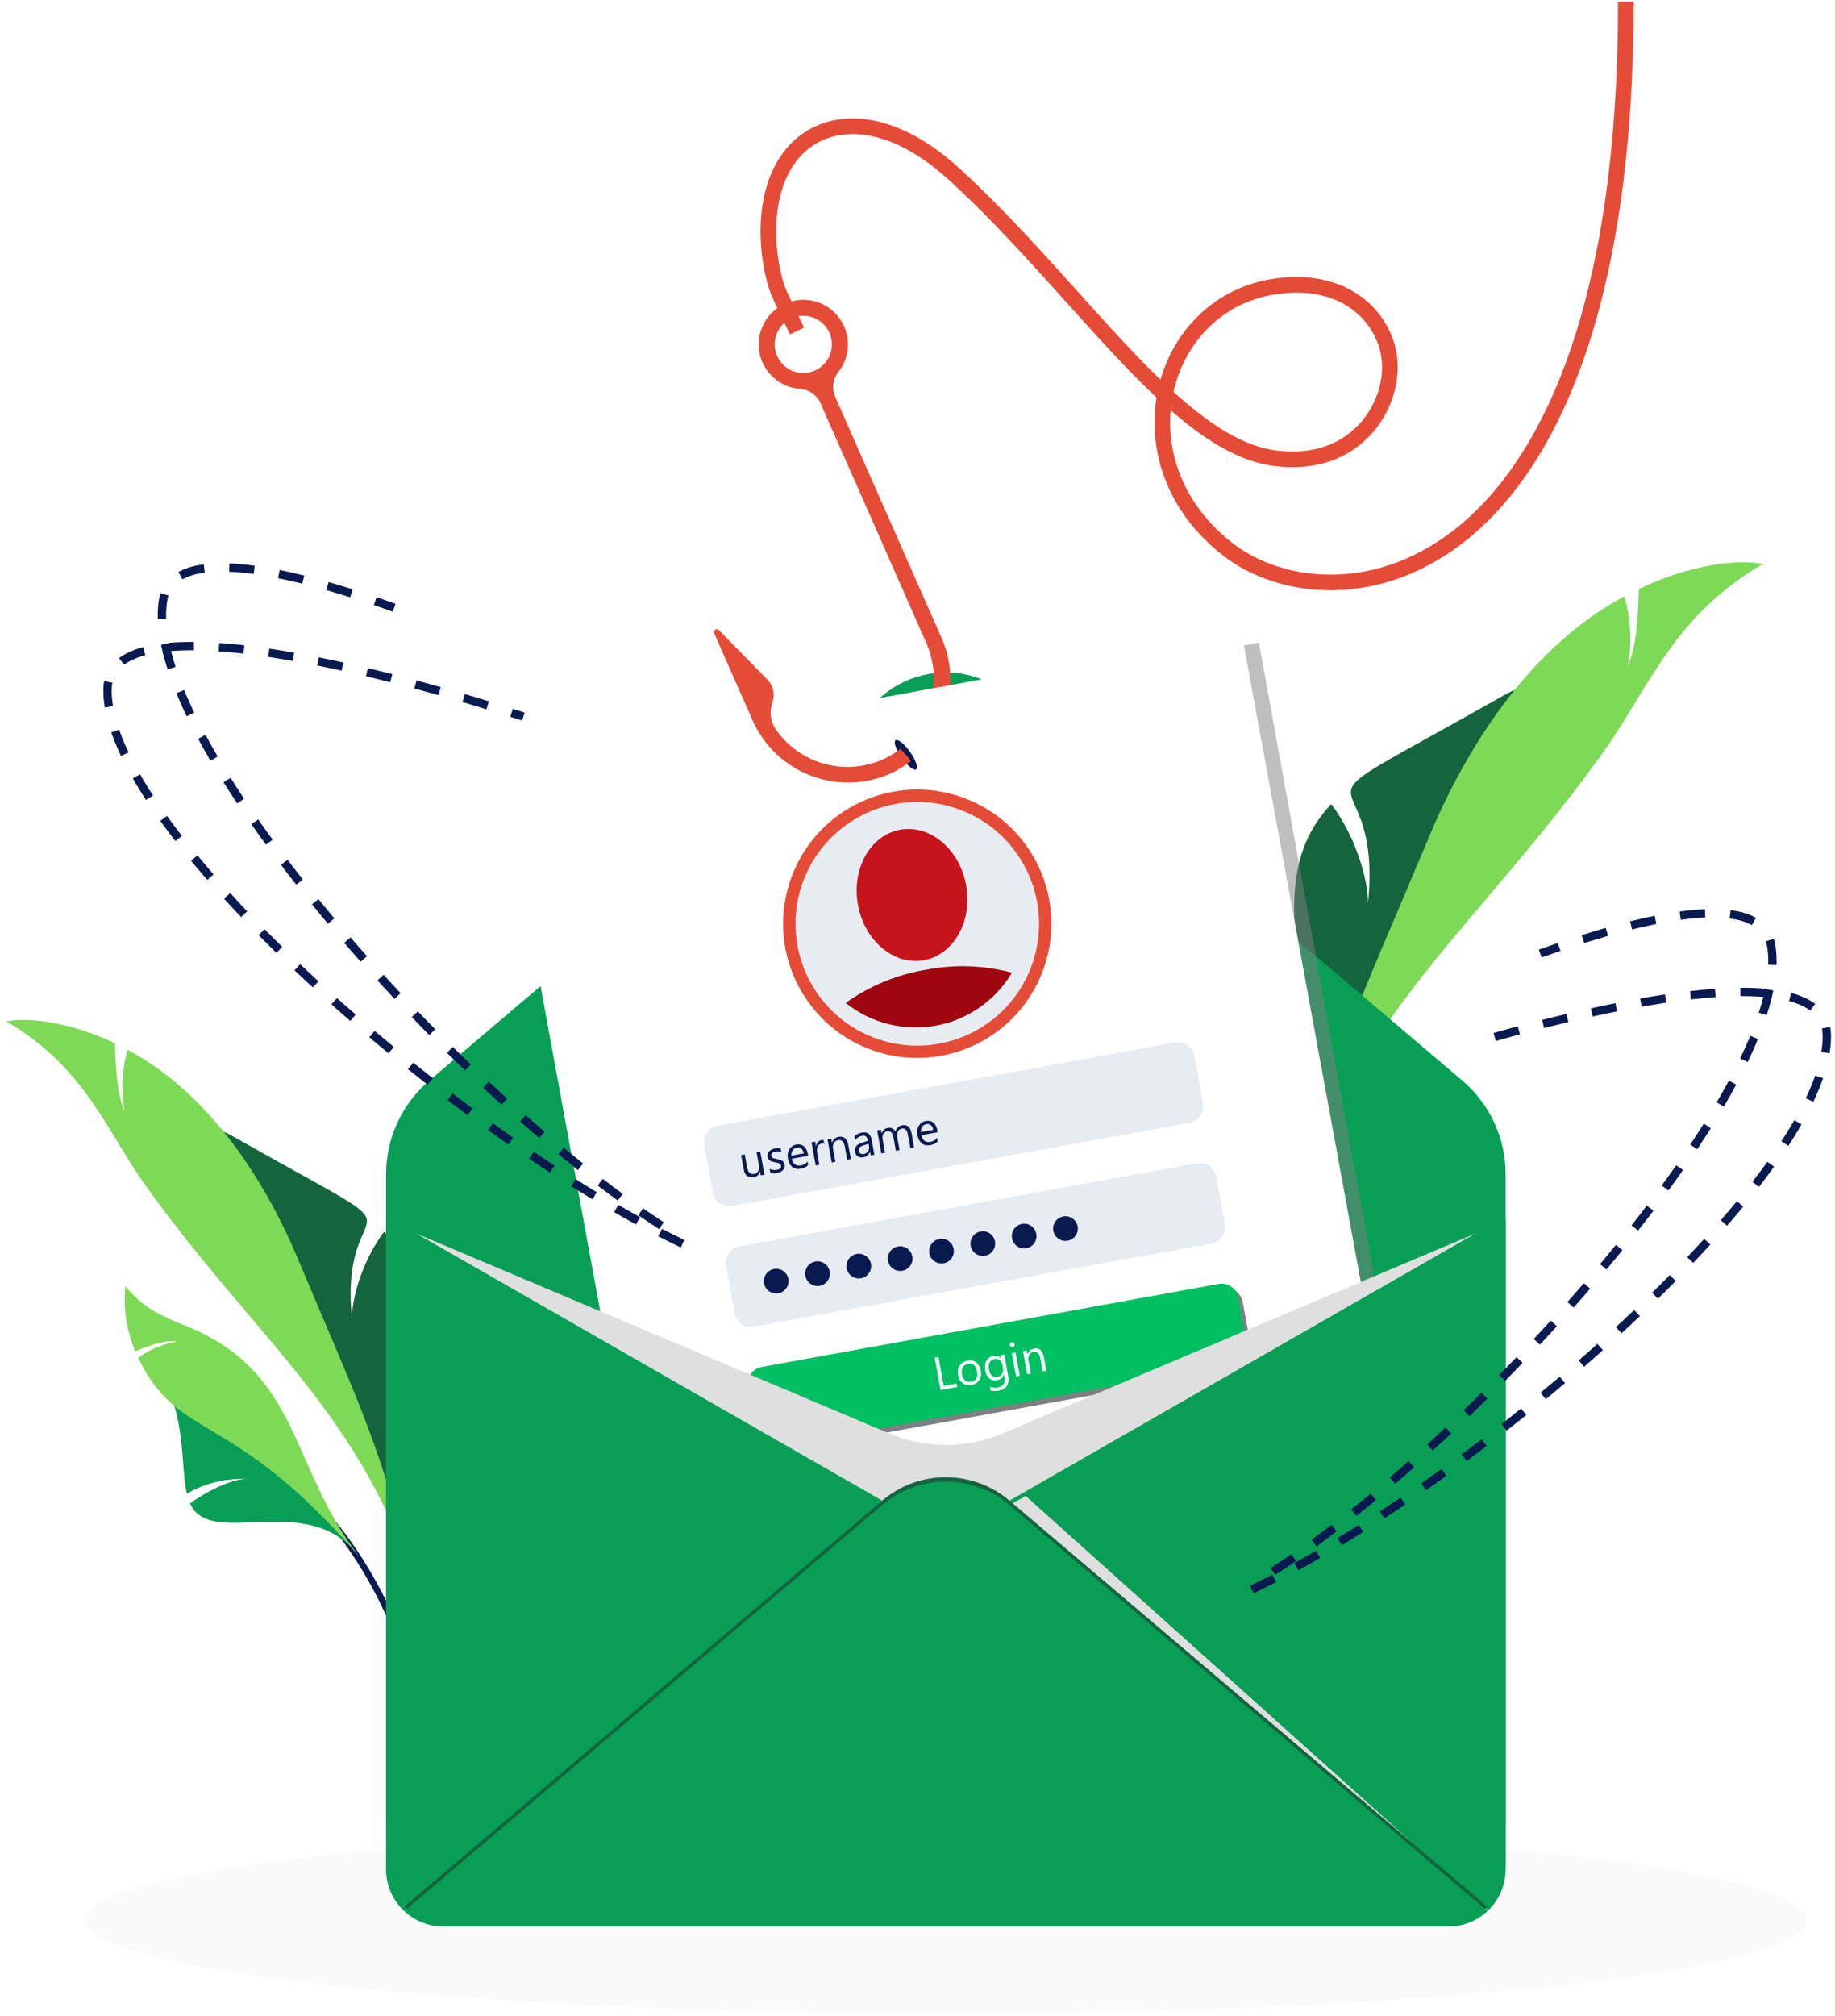 <svg width="214" height="235" viewBox="0 0 214 235" fill="none" xmlns="http://www.w3.org/2000/svg">
<path d="M110.343 212.882C165.773 212.882 210.709 217.761 210.709 223.779C210.709 229.796 165.773 234.675 110.343 234.675C54.912 234.675 9.977 229.797 9.977 223.779C9.977 217.76 54.911 212.882 110.343 212.882Z" fill="#FAFAFA"/>
<path d="M147.566 176.139C146.526 140.411 159.378 105.894 179.039 82.185" stroke="#091A50" stroke-width="1.042" stroke-miterlimit="10"/>
<path d="M159.537 105.294C161.406 86.705 147.166 97.007 175.168 81.162C179.61 78.658 174.114 82.34 168.125 96.081C165.958 101.253 158.161 115.843 154.18 129.398C148.325 148.886 154.232 136.587 151.89 117.427C151.148 108.623 148.992 100.363 155.248 93.714C158.221 97.672 159.582 102.733 159.537 105.294Z" fill="#14653E"/>
<path d="M189.837 77.657C190.868 75.314 191.039 71.816 191.123 68.646C197.112 65.757 202.81 65.146 205.592 65.729C195.657 71.59 192.956 78.797 187.655 86.712C172.702 107.994 157.649 118.016 150.566 142.665C155.925 121.429 158.067 118.018 166.576 97.74C171.189 86.608 178.715 75.202 189.442 69.502C190.197 72.154 190.332 74.945 189.837 77.657Z" fill="#7ED957"/>
<path d="M51.526 215.689C49.299 179.565 32.393 171.145 21.712 162.114" stroke="#091A50" stroke-width="0.734" stroke-miterlimit="10"/>
<path d="M28.942 172.397C26.445 172.247 23.96 172.837 21.797 174.092C21.217 171.598 21.506 167.9 20.322 163.782C26.63 167.94 29.859 167.599 40.987 180.385C34.87 174.122 24.464 180.426 22.154 175.223C23.92 173.952 26.977 172.302 28.942 172.397Z" fill="#089E56"/>
<path d="M20.638 156.368C19.337 156.158 17.642 156.737 15.777 157.489C14.761 155.095 14.363 152.484 14.618 149.896C16.765 152.569 19.12 153.502 21.623 154.516C35.071 159.894 33.708 170.825 41.925 181.462C26.956 164.087 20.863 168.18 16.12 158.254C17.453 157.271 19.002 156.624 20.638 156.368Z" fill="#7ED957"/>
<path d="M51.526 215.688C52.438 184.417 41.188 154.206 23.98 133.454" stroke="#091A50" stroke-width="0.911" stroke-miterlimit="10"/>
<path d="M41.049 153.682C39.413 137.413 51.877 146.429 27.368 132.561C23.48 130.374 28.29 133.593 33.531 145.618C35.428 150.146 42.252 162.916 45.734 174.779C50.859 191.837 45.689 181.068 47.74 164.298C48.389 156.593 50.275 149.363 44.8 143.544C42.201 147.016 41.01 151.441 41.049 153.682Z" fill="#14653E"/>
<path d="M14.53 129.491C13.627 127.44 13.478 124.378 13.404 121.604C8.163 119.075 3.175 118.54 0.741 119.052C9.432 124.181 11.801 130.488 16.44 137.416C29.528 156.044 42.703 164.815 48.902 186.39C44.211 167.805 42.339 164.817 34.888 147.069C30.851 137.326 24.264 127.343 14.875 122.354C14.215 124.675 14.096 127.117 14.53 129.491Z" fill="#7ED957"/>
<path d="M175.589 136.869V212.459C175.591 213.361 175.408 214.255 175.053 215.085C174.698 215.914 174.177 216.663 173.522 217.285C173.506 217.304 173.488 217.321 173.469 217.337C172.235 218.496 170.605 219.14 168.912 219.137H51.7C50.007 219.14 48.377 218.496 47.142 217.337C47.124 217.321 47.106 217.304 47.09 217.285C46.435 216.663 45.914 215.914 45.559 215.085C45.203 214.255 45.021 213.361 45.023 212.459V136.869C45.023 134.788 45.476 132.731 46.35 130.843C47.224 128.954 48.498 127.278 50.085 125.931L102.882 81.107C104.955 79.347 107.586 78.38 110.305 78.38C113.024 78.38 115.655 79.347 117.728 81.107L170.525 125.931C172.112 127.278 173.387 128.954 174.261 130.843C175.135 132.731 175.589 134.787 175.589 136.869Z" fill="#089E56"/>
<path d="M91.393 35.469C90.362 35.974 89.528 36.804 89.018 37.833C88.509 38.861 88.354 40.028 88.578 41.154C88.801 42.279 89.39 43.299 90.254 44.054C91.117 44.81 92.206 45.259 93.351 45.331C93.861 45.374 94.349 45.554 94.763 45.854C95.178 46.153 95.503 46.56 95.703 47.031L108.008 74.902C108.949 77.007 109.165 79.364 108.622 81.605C108.079 83.846 106.808 85.843 105.008 87.283C105.445 87.732 105.855 88.207 106.235 88.704C108.338 87.054 109.831 84.752 110.481 82.159C111.131 79.567 110.899 76.832 109.823 74.385L97.413 46.278C97.204 45.804 97.127 45.282 97.191 44.767C97.255 44.253 97.458 43.765 97.778 43.357C98.506 42.43 98.897 41.284 98.889 40.106C98.88 38.928 98.472 37.787 97.731 36.871C96.99 35.955 95.96 35.318 94.809 35.064C93.658 34.81 92.456 34.954 91.398 35.473L91.393 35.469ZM95.031 43.193C94.427 43.459 93.758 43.541 93.109 43.427C92.459 43.314 91.857 43.01 91.38 42.554C90.903 42.099 90.572 41.512 90.428 40.868C90.285 40.225 90.335 39.553 90.573 38.938C90.812 38.322 91.227 37.792 91.767 37.413C92.307 37.034 92.947 36.823 93.606 36.808C94.266 36.793 94.915 36.974 95.472 37.327C96.028 37.681 96.468 38.192 96.734 38.795C97.09 39.604 97.111 40.522 96.792 41.346C96.473 42.17 95.839 42.835 95.031 43.193Z" fill="#E54C38"/>
<path d="M92.947 38.585L90.983 34.463C89.768 31.943 88.29 23.926 91.781 18.731C95.253 13.565 102.931 12.673 111.26 20.281C125.843 33.599 137.14 51.876 148.659 53.404C158.213 54.672 162.661 47.143 162.034 41.77C161.478 37.011 156.879 32.067 148.454 33.426C135.068 35.588 130.145 53.881 143.192 64.028C155.637 73.708 189.61 69.497 189.61 0.2" stroke="#E54C38" stroke-width="1.823" stroke-miterlimit="10"/>
<g opacity="0.5">
<path d="M146.808 74.89L60.047 90.673L77.522 186.738L164.283 170.955L146.808 74.89Z" fill="#808080"/>
</g>
<g filter="url(#filter0_d_45_1422)">
<path d="M58.365 86.751L144.773 70.88L162.346 166.554L75.938 182.425L58.365 86.751Z" fill="white"/>
</g>
<path d="M139.242 131.396L85.931 141.077C85.678 141.123 85.418 141.119 85.166 141.065C84.915 141.01 84.676 140.907 84.465 140.76C84.253 140.613 84.072 140.427 83.933 140.21C83.794 139.994 83.698 139.752 83.652 139.499L82.65 133.994C82.604 133.74 82.608 133.48 82.662 133.229C82.717 132.977 82.82 132.739 82.967 132.527C83.114 132.316 83.3 132.135 83.517 131.996C83.733 131.856 83.975 131.761 84.228 131.715L137.54 122.034C137.793 121.988 138.053 121.992 138.305 122.046C138.556 122.101 138.795 122.204 139.006 122.351C139.218 122.497 139.398 122.684 139.538 122.901C139.677 123.117 139.773 123.359 139.818 123.612L140.821 129.117C140.914 129.629 140.8 130.156 140.504 130.583C140.208 131.011 139.754 131.303 139.242 131.396Z" fill="white"/>
<path d="M138.718 130.871L85.406 140.553C85.153 140.599 84.893 140.594 84.641 140.54C84.39 140.485 84.151 140.382 83.94 140.235C83.728 140.089 83.547 139.902 83.408 139.685C83.269 139.469 83.173 139.227 83.127 138.974L82.125 133.469C82.079 133.215 82.083 132.956 82.138 132.704C82.192 132.452 82.296 132.214 82.442 132.002C82.589 131.791 82.775 131.61 82.992 131.471C83.208 131.331 83.45 131.236 83.704 131.19L137.015 121.509C137.268 121.463 137.528 121.467 137.78 121.521C138.031 121.576 138.27 121.679 138.481 121.826C138.693 121.973 138.874 122.159 139.013 122.376C139.152 122.592 139.248 122.834 139.294 123.087L140.296 128.593C140.389 129.104 140.275 129.631 139.979 130.059C139.683 130.486 139.229 130.778 138.718 130.871Z" fill="#E7ECF3"/>
<path d="M141.798 145.466L88.487 155.148C88.233 155.194 87.974 155.189 87.722 155.135C87.47 155.08 87.232 154.977 87.02 154.83C86.809 154.684 86.628 154.497 86.489 154.281C86.349 154.064 86.254 153.822 86.208 153.569L85.205 148.064C85.159 147.811 85.164 147.551 85.218 147.299C85.273 147.048 85.376 146.809 85.523 146.597C85.669 146.386 85.856 146.205 86.073 146.066C86.289 145.927 86.531 145.831 86.784 145.785L140.096 136.104C140.349 136.058 140.609 136.062 140.86 136.117C141.112 136.171 141.35 136.274 141.562 136.421C141.773 136.568 141.954 136.755 142.094 136.971C142.233 137.187 142.328 137.429 142.374 137.682L143.377 143.188C143.469 143.699 143.355 144.226 143.059 144.654C142.763 145.081 142.31 145.373 141.798 145.466Z" fill="white"/>
<path d="M141.274 144.941L87.962 154.623C87.709 154.669 87.449 154.664 87.198 154.61C86.946 154.556 86.707 154.452 86.496 154.305C86.284 154.159 86.104 153.972 85.964 153.756C85.825 153.539 85.73 153.297 85.684 153.044L84.681 147.539C84.635 147.286 84.639 147.026 84.694 146.774C84.748 146.523 84.852 146.284 84.998 146.073C85.145 145.861 85.332 145.68 85.548 145.541C85.764 145.402 86.006 145.306 86.26 145.26L139.571 135.579C139.824 135.533 140.084 135.537 140.336 135.592C140.587 135.646 140.826 135.75 141.037 135.896C141.249 136.043 141.43 136.23 141.569 136.446C141.708 136.663 141.804 136.904 141.85 137.158L142.852 142.663C142.945 143.174 142.831 143.702 142.535 144.129C142.239 144.556 141.785 144.848 141.274 144.941Z" fill="#E7ECF3"/>
<g opacity="0.5">
<path d="M144.354 159.536L91.043 169.214C90.79 169.26 90.53 169.256 90.278 169.201C90.026 169.147 89.788 169.043 89.576 168.897C89.365 168.75 89.184 168.563 89.045 168.347C88.905 168.13 88.81 167.889 88.764 167.635L87.762 162.13C87.716 161.877 87.72 161.617 87.774 161.365C87.829 161.114 87.932 160.875 88.079 160.664C88.225 160.452 88.412 160.272 88.629 160.132C88.845 159.993 89.087 159.897 89.34 159.852L142.652 150.17C142.905 150.124 143.165 150.128 143.416 150.183C143.668 150.237 143.906 150.341 144.118 150.487C144.33 150.634 144.51 150.821 144.65 151.037C144.789 151.254 144.884 151.495 144.93 151.749L145.933 157.254C145.979 157.507 145.976 157.768 145.921 158.02C145.867 158.272 145.764 158.511 145.617 158.723C145.47 158.935 145.283 159.116 145.067 159.255C144.85 159.395 144.608 159.49 144.354 159.536Z" fill="#000007"/>
</g>
<path d="M143.828 159.011L90.517 168.689C90.264 168.735 90.004 168.731 89.752 168.676C89.501 168.622 89.262 168.518 89.05 168.372C88.839 168.225 88.658 168.038 88.519 167.822C88.379 167.605 88.284 167.364 88.238 167.11L87.236 161.605C87.19 161.352 87.194 161.092 87.248 160.84C87.303 160.589 87.406 160.35 87.553 160.139C87.7 159.927 87.886 159.747 88.103 159.607C88.319 159.468 88.561 159.373 88.814 159.327L142.126 149.645C142.379 149.599 142.639 149.604 142.891 149.658C143.142 149.712 143.381 149.816 143.592 149.962C143.804 150.109 143.984 150.296 144.124 150.512C144.263 150.729 144.359 150.971 144.404 151.224L145.407 156.729C145.454 156.983 145.45 157.243 145.395 157.495C145.341 157.747 145.238 157.986 145.091 158.198C144.945 158.41 144.758 158.591 144.541 158.73C144.324 158.87 144.082 158.965 143.828 159.011Z" fill="#00BF63"/>
<path d="M121.642 113.089C124.637 104.986 120.496 95.989 112.393 92.994C104.289 89.999 95.293 94.14 92.297 102.243C89.302 110.346 93.443 119.343 101.547 122.338C109.65 125.333 118.647 121.192 121.642 113.089Z" fill="#E54C38"/>
<path d="M120.49 112.033C122.897 104.569 118.797 96.567 111.334 94.161C103.87 91.754 95.868 95.853 93.461 103.317C91.054 110.781 95.154 118.782 102.617 121.189C110.081 123.596 118.083 119.497 120.49 112.033Z" fill="#E7ECF3"/>
<path d="M107.746 111.921C111.229 111.288 113.433 107.369 112.669 103.168C111.905 98.967 108.462 96.075 104.979 96.709C101.496 97.342 99.291 101.262 100.056 105.462C100.82 109.663 104.263 112.555 107.746 111.921Z" fill="#C6141C"/>
<path d="M107.942 113.035C104.586 113.594 101.401 114.913 98.632 116.892C100.089 118.06 101.779 118.902 103.59 119.361C105.4 119.819 107.288 119.884 109.125 119.55C110.963 119.216 112.707 118.492 114.241 117.426C115.774 116.36 117.061 114.978 118.014 113.372C114.726 112.493 111.281 112.378 107.942 113.035Z" fill="#9F0610"/>
<path d="M89.151 136.919L88.721 136.997L88.643 136.572L88.633 136.574C88.513 136.932 88.266 137.145 87.891 137.213C87.25 137.33 86.86 137.006 86.721 136.243L86.429 134.635L86.857 134.557L87.137 136.096C87.24 136.664 87.509 136.908 87.944 136.829C88.154 136.791 88.312 136.683 88.419 136.504C88.527 136.323 88.559 136.108 88.513 135.857L88.231 134.307L88.662 134.228L89.151 136.919ZM89.843 136.693L89.759 136.23C90.025 136.361 90.299 136.401 90.582 136.349C90.96 136.281 91.126 136.12 91.08 135.868C91.067 135.796 91.04 135.739 90.997 135.696C90.957 135.65 90.905 135.614 90.842 135.585C90.78 135.557 90.709 135.534 90.629 135.518C90.549 135.5 90.464 135.482 90.372 135.465C90.244 135.439 90.13 135.411 90.031 135.38C89.932 135.347 89.847 135.307 89.775 135.258C89.704 135.208 89.646 135.147 89.601 135.076C89.557 135.004 89.525 134.916 89.507 134.813C89.484 134.687 89.492 134.57 89.533 134.464C89.573 134.355 89.635 134.26 89.719 134.177C89.804 134.093 89.904 134.023 90.021 133.968C90.139 133.912 90.264 133.872 90.395 133.848C90.628 133.806 90.844 133.808 91.043 133.855L91.122 134.291C90.9 134.198 90.661 134.174 90.403 134.221C90.323 134.236 90.252 134.259 90.191 134.29C90.129 134.319 90.078 134.355 90.036 134.396C89.997 134.438 89.968 134.485 89.951 134.537C89.934 134.587 89.931 134.64 89.941 134.696C89.954 134.766 89.977 134.823 90.01 134.865C90.045 134.908 90.09 134.943 90.146 134.971C90.202 134.999 90.267 135.021 90.343 135.038C90.418 135.055 90.504 135.073 90.6 135.092C90.727 135.116 90.843 135.144 90.946 135.176C91.049 135.206 91.14 135.245 91.218 135.294C91.295 135.342 91.358 135.402 91.408 135.474C91.459 135.546 91.494 135.637 91.514 135.745C91.538 135.879 91.529 136 91.488 136.109C91.448 136.217 91.385 136.313 91.298 136.395C91.212 136.478 91.108 136.547 90.986 136.602C90.864 136.656 90.732 136.697 90.592 136.722C90.316 136.772 90.066 136.763 89.843 136.693ZM94.247 134.714L92.347 135.059C92.409 135.357 92.531 135.574 92.715 135.709C92.899 135.844 93.126 135.887 93.396 135.837C93.699 135.782 93.959 135.632 94.177 135.386L94.25 135.791C94.045 136.005 93.748 136.148 93.359 136.219C92.979 136.288 92.658 136.22 92.397 136.016C92.135 135.811 91.964 135.486 91.883 135.043C91.807 134.624 91.863 134.262 92.052 133.956C92.242 133.649 92.513 133.463 92.865 133.399C93.217 133.335 93.51 133.399 93.744 133.592C93.978 133.784 94.132 134.083 94.206 134.488L94.247 134.714ZM93.739 134.429C93.692 134.18 93.597 133.998 93.452 133.881C93.31 133.764 93.133 133.724 92.923 133.763C92.72 133.8 92.561 133.904 92.445 134.075C92.33 134.246 92.277 134.452 92.286 134.693L93.739 134.429ZM96.119 133.322C96.034 133.278 95.92 133.269 95.778 133.295C95.594 133.328 95.456 133.443 95.363 133.639C95.272 133.835 95.253 134.083 95.308 134.382L95.557 135.754L95.126 135.832L94.637 133.141L95.068 133.063L95.169 133.617L95.179 133.616C95.206 133.415 95.273 133.251 95.38 133.123C95.487 132.993 95.618 132.914 95.774 132.886C95.886 132.865 95.974 132.862 96.038 132.876L96.119 133.322ZM99.231 135.085L98.8 135.164L98.521 133.629C98.417 133.058 98.156 132.811 97.739 132.887C97.524 132.926 97.36 133.04 97.248 133.228C97.137 133.415 97.104 133.632 97.149 133.879L97.428 135.413L96.997 135.492L96.508 132.801L96.939 132.723L97.02 133.169L97.031 133.168C97.172 132.791 97.435 132.567 97.821 132.497C98.115 132.444 98.357 132.498 98.548 132.661C98.738 132.822 98.866 133.082 98.931 133.441L99.231 135.085ZM101.971 134.587L101.54 134.665L101.464 134.245L101.453 134.247C101.324 134.603 101.078 134.815 100.714 134.881C100.446 134.93 100.222 134.897 100.044 134.783C99.868 134.668 99.758 134.494 99.716 134.259C99.624 133.756 99.867 133.41 100.444 133.22L101.23 132.96C101.147 132.503 100.92 132.308 100.551 132.375C100.227 132.434 99.954 132.598 99.734 132.866L99.653 132.424C99.887 132.208 100.177 132.069 100.522 132.006C101.154 131.891 101.531 132.168 101.653 132.837L101.971 134.587ZM101.293 133.304L100.66 133.512C100.465 133.576 100.324 133.653 100.235 133.744C100.146 133.832 100.118 133.967 100.151 134.147C100.175 134.278 100.241 134.378 100.349 134.445C100.459 134.51 100.592 134.528 100.747 134.5C100.961 134.461 101.124 134.355 101.235 134.181C101.348 134.005 101.383 133.802 101.341 133.572L101.293 133.304ZM106.603 133.744L106.173 133.823L105.892 132.278C105.837 131.98 105.752 131.773 105.635 131.657C105.519 131.54 105.353 131.502 105.136 131.541C104.952 131.575 104.811 131.687 104.711 131.879C104.614 132.07 104.587 132.283 104.63 132.518L104.909 134.053L104.478 134.131L104.187 132.533C104.091 132.004 103.839 131.777 103.431 131.851C103.241 131.886 103.1 131.994 103.006 132.175C102.913 132.355 102.889 132.572 102.935 132.826L103.214 134.361L102.783 134.439L102.294 131.749L102.725 131.67L102.802 132.096L102.812 132.094C102.944 131.733 103.193 131.52 103.559 131.453C103.743 131.42 103.913 131.442 104.068 131.521C104.223 131.598 104.341 131.715 104.422 131.872C104.555 131.464 104.819 131.224 105.214 131.152C105.807 131.044 106.169 131.356 106.302 132.086L106.603 133.744ZM109.355 131.965L107.456 132.311C107.517 132.609 107.64 132.826 107.824 132.96C108.007 133.095 108.234 133.138 108.504 133.089C108.807 133.034 109.067 132.883 109.285 132.638L109.359 133.042C109.153 133.257 108.856 133.4 108.467 133.47C108.087 133.54 107.766 133.472 107.505 133.268C107.243 133.062 107.072 132.738 106.991 132.295C106.915 131.876 106.971 131.514 107.16 131.208C107.35 130.9 107.621 130.714 107.973 130.65C108.325 130.586 108.619 130.651 108.853 130.843C109.087 131.036 109.241 131.335 109.314 131.739L109.355 131.965ZM108.847 131.68C108.8 131.432 108.705 131.249 108.561 131.133C108.418 131.015 108.242 130.976 108.031 131.014C107.828 131.051 107.669 131.155 107.554 131.327C107.438 131.498 107.385 131.704 107.394 131.945L108.847 131.68Z" fill="#091A50"/>
<path d="M111.645 161.656L109.69 162.012L109.004 158.244L109.446 158.164L110.059 161.532L111.572 161.257L111.645 161.656ZM113.301 161.42C112.903 161.492 112.563 161.425 112.279 161.218C111.997 161.009 111.818 160.696 111.742 160.281C111.66 159.829 111.719 159.454 111.92 159.155C112.121 158.856 112.431 158.668 112.852 158.592C113.253 158.519 113.588 158.585 113.857 158.792C114.128 158.998 114.303 159.319 114.383 159.757C114.461 160.187 114.402 160.553 114.206 160.856C114.011 161.158 113.709 161.346 113.301 161.42ZM112.886 158.96C112.609 159.01 112.408 159.145 112.281 159.363C112.154 159.58 112.12 159.854 112.181 160.185C112.239 160.504 112.366 160.74 112.562 160.895C112.759 161.049 112.993 161.101 113.267 161.052C113.545 161.001 113.742 160.872 113.859 160.664C113.976 160.457 114.005 160.186 113.944 159.853C113.883 159.517 113.761 159.272 113.577 159.117C113.395 158.962 113.165 158.909 112.886 158.96ZM117.575 160.355C117.755 161.343 117.372 161.923 116.426 162.095C116.093 162.155 115.791 162.145 115.519 162.064L115.441 161.633C115.775 161.746 116.079 161.778 116.354 161.728C117.016 161.607 117.283 161.195 117.155 160.491L117.101 160.197L117.091 160.199C116.948 160.579 116.671 160.807 116.26 160.882C115.925 160.943 115.634 160.873 115.385 160.672C115.139 160.469 114.978 160.166 114.905 159.763C114.822 159.306 114.865 158.922 115.035 158.613C115.207 158.303 115.484 158.113 115.866 158.044C116.228 157.978 116.523 158.074 116.752 158.333L116.762 158.331L116.694 157.958L117.125 157.88L117.575 160.355ZM116.962 159.432L116.89 159.035C116.851 158.822 116.745 158.652 116.572 158.526C116.401 158.4 116.207 158.356 115.992 158.395C115.726 158.444 115.535 158.579 115.42 158.801C115.304 159.021 115.278 159.305 115.341 159.654C115.396 159.953 115.511 160.18 115.688 160.334C115.866 160.487 116.074 160.541 116.312 160.498C116.554 160.454 116.734 160.332 116.854 160.133C116.975 159.934 117.011 159.7 116.962 159.432ZM118.094 156.998C118.017 157.012 117.946 156.997 117.882 156.955C117.819 156.912 117.779 156.85 117.765 156.77C117.75 156.689 117.765 156.618 117.81 156.555C117.854 156.491 117.915 156.452 117.992 156.438C118.071 156.424 118.142 156.439 118.207 156.483C118.272 156.525 118.312 156.587 118.327 156.667C118.341 156.745 118.325 156.815 118.279 156.88C118.234 156.944 118.173 156.983 118.094 156.998ZM118.918 160.333L118.487 160.411L117.997 157.721L118.428 157.643L118.918 160.333ZM122.024 159.768L121.593 159.847L121.313 158.312C121.21 157.741 120.949 157.493 120.532 157.569C120.317 157.608 120.153 157.722 120.041 157.911C119.93 158.098 119.897 158.315 119.942 158.562L120.221 160.096L119.79 160.174L119.301 157.484L119.732 157.405L119.813 157.852L119.823 157.85C119.965 157.473 120.228 157.25 120.613 157.18C120.908 157.126 121.15 157.181 121.341 157.343C121.531 157.504 121.659 157.764 121.724 158.123L122.024 159.768Z" fill="#F2FFFF"/>
<path d="M91.937 149.065C91.988 149.345 91.954 149.634 91.841 149.896C91.728 150.157 91.539 150.379 91.3 150.533C91.06 150.688 90.78 150.768 90.495 150.763C90.21 150.758 89.933 150.669 89.699 150.507C89.464 150.344 89.284 150.116 89.179 149.851C89.074 149.586 89.05 149.296 89.111 149.017C89.171 148.739 89.312 148.484 89.517 148.286C89.722 148.088 89.981 147.955 90.262 147.904C90.638 147.836 91.025 147.92 91.34 148.137C91.654 148.355 91.869 148.689 91.937 149.065Z" fill="#091A50"/>
<path d="M96.758 148.193C96.809 148.474 96.775 148.763 96.662 149.024C96.548 149.286 96.36 149.508 96.12 149.662C95.881 149.816 95.601 149.896 95.316 149.892C95.031 149.887 94.754 149.798 94.519 149.635C94.285 149.473 94.104 149.245 94 148.98C93.895 148.715 93.871 148.425 93.931 148.146C93.992 147.868 94.133 147.613 94.338 147.415C94.543 147.217 94.802 147.084 95.082 147.033C95.459 146.965 95.846 147.049 96.16 147.266C96.475 147.484 96.689 147.817 96.758 148.193Z" fill="#091A50"/>
<path d="M101.576 147.314C101.627 147.594 101.593 147.883 101.48 148.145C101.366 148.406 101.178 148.628 100.938 148.783C100.699 148.937 100.419 149.017 100.134 149.012C99.849 149.007 99.572 148.918 99.337 148.756C99.103 148.594 98.922 148.365 98.817 148.1C98.713 147.835 98.689 147.545 98.749 147.267C98.81 146.988 98.951 146.734 99.156 146.535C99.361 146.337 99.62 146.204 99.9 146.153C100.276 146.085 100.664 146.169 100.978 146.387C101.292 146.604 101.507 146.938 101.576 147.314Z" fill="#091A50"/>
<path d="M106.396 146.439C106.447 146.719 106.413 147.008 106.3 147.27C106.187 147.531 105.998 147.753 105.759 147.908C105.519 148.062 105.239 148.142 104.954 148.137C104.669 148.132 104.392 148.043 104.158 147.881C103.923 147.719 103.742 147.49 103.638 147.225C103.533 146.96 103.509 146.67 103.57 146.392C103.63 146.113 103.771 145.859 103.976 145.66C104.181 145.462 104.44 145.329 104.721 145.278C105.097 145.21 105.484 145.294 105.799 145.512C106.113 145.729 106.328 146.063 106.396 146.439Z" fill="#091A50"/>
<path d="M111.216 145.564C111.267 145.844 111.234 146.133 111.12 146.395C111.007 146.656 110.818 146.878 110.579 147.033C110.339 147.187 110.059 147.267 109.774 147.262C109.489 147.257 109.212 147.168 108.978 147.006C108.744 146.844 108.563 146.616 108.458 146.351C108.353 146.085 108.33 145.795 108.39 145.517C108.45 145.238 108.592 144.984 108.797 144.786C109.002 144.587 109.261 144.454 109.541 144.404C109.917 144.335 110.305 144.419 110.619 144.637C110.933 144.854 111.148 145.188 111.216 145.564Z" fill="#091A50"/>
<path d="M116.036 144.688C116.086 144.968 116.053 145.258 115.94 145.519C115.826 145.781 115.638 146.002 115.398 146.157C115.159 146.311 114.879 146.391 114.594 146.386C114.309 146.382 114.032 146.292 113.797 146.13C113.563 145.968 113.382 145.74 113.277 145.475C113.173 145.21 113.149 144.919 113.209 144.641C113.27 144.362 113.411 144.108 113.616 143.91C113.821 143.712 114.08 143.579 114.36 143.528C114.736 143.459 115.124 143.543 115.438 143.761C115.752 143.978 115.967 144.312 116.036 144.688Z" fill="#091A50"/>
<path d="M120.858 143.812C120.909 144.093 120.875 144.382 120.762 144.644C120.649 144.905 120.46 145.127 120.22 145.281C119.981 145.436 119.701 145.516 119.416 145.511C119.131 145.506 118.854 145.417 118.62 145.255C118.385 145.092 118.204 144.864 118.1 144.599C117.995 144.334 117.971 144.044 118.032 143.765C118.092 143.487 118.233 143.232 118.438 143.034C118.643 142.836 118.902 142.703 119.183 142.652C119.559 142.584 119.946 142.668 120.26 142.885C120.575 143.103 120.789 143.436 120.858 143.812Z" fill="#091A50"/>
<path d="M125.675 142.938C125.726 143.218 125.693 143.507 125.579 143.769C125.466 144.03 125.277 144.252 125.038 144.407C124.798 144.561 124.518 144.641 124.233 144.636C123.948 144.631 123.671 144.542 123.437 144.38C123.203 144.218 123.022 143.99 122.917 143.724C122.812 143.459 122.789 143.169 122.849 142.891C122.909 142.612 123.051 142.358 123.256 142.159C123.46 141.961 123.72 141.828 124 141.777C124.376 141.709 124.764 141.793 125.078 142.011C125.392 142.228 125.607 142.562 125.675 142.938Z" fill="#091A50"/>
<path d="M106.127 87.632C106.794 88.571 107.116 89.485 106.85 89.675C106.584 89.865 105.828 89.257 105.161 88.319C104.495 87.381 104.172 86.466 104.438 86.276C104.705 86.087 105.461 86.695 106.127 87.632Z" fill="#091A50"/>
<path d="M103.151 88.425C100.958 89.454 98.471 89.666 96.136 89.023C93.801 88.381 91.772 86.926 90.414 84.921C90.128 84.471 89.95 83.96 89.894 83.43C89.838 82.9 89.906 82.364 90.091 81.864C90.248 81.405 90.273 80.912 90.165 80.44C90.058 79.968 89.821 79.534 89.482 79.189L83.831 73.438C83.776 73.381 83.704 73.345 83.626 73.336C83.548 73.327 83.469 73.346 83.404 73.39C83.339 73.433 83.291 73.499 83.269 73.574C83.247 73.649 83.252 73.73 83.284 73.802L84.874 77.404L87.723 83.857C88.976 86.755 91.305 89.053 94.218 90.269C97.132 91.484 100.403 91.522 103.344 90.374C104.38 89.953 105.352 89.389 106.232 88.699C105.852 88.201 105.442 87.727 105.005 87.278C104.432 87.728 103.81 88.113 103.151 88.425Z" fill="#E54C38"/>
<path d="M45.023 142.28L103.727 167.084C105.808 167.963 108.045 168.417 110.305 168.417C112.565 168.417 114.802 167.963 116.884 167.084L175.588 142.28V190.349H45.024L45.023 142.28Z" fill="#DFDFDF"/>
<path d="M102.882 174.902L47.142 222.223C47.123 222.207 47.105 222.189 47.089 222.17C46.434 221.549 45.913 220.8 45.558 219.97C45.202 219.141 45.02 218.247 45.022 217.344V141.754L101.004 173.826L102.882 174.902Z" fill="#089E56"/>
<path d="M175.587 141.755V217.344C175.589 218.247 175.406 219.141 175.051 219.971C174.696 220.8 174.175 221.549 173.52 222.171C173.504 222.19 173.486 222.207 173.467 222.223L117.728 174.902L119.605 173.827L175.587 141.755Z" fill="#089E56"/>
<path d="M175.587 142.28V217.869C175.589 218.772 175.406 219.666 175.051 220.496C174.696 221.325 174.175 222.074 173.52 222.696C173.504 222.715 173.486 222.732 173.467 222.748L117.728 175.427L119.605 174.352L175.587 142.28Z" fill="#089E56"/>
<path d="M102.882 175.427L47.142 222.748C47.123 222.732 47.105 222.714 47.089 222.695C46.434 222.074 45.913 221.325 45.558 220.495C45.202 219.666 45.02 218.772 45.022 217.869V142.279L101.004 174.351L102.882 175.427Z" fill="#089E56"/>
<path d="M102.88 175.427L47.14 222.748C47.121 222.732 47.103 222.715 47.087 222.696L101.002 174.352L102.88 175.427Z" fill="#089E56"/>
<path d="M173.521 222.695C173.505 222.714 173.487 222.732 173.469 222.748L117.728 175.427L119.606 174.351L173.521 222.695Z" fill="#DFDFDF"/>
<path d="M173.468 222.224C172.233 223.382 170.603 224.026 168.91 224.023H51.698C50.005 224.026 48.375 223.382 47.141 222.224L102.882 174.902C104.954 173.142 107.585 172.175 110.304 172.175C113.024 172.175 115.655 173.142 117.727 174.902L173.468 222.224Z" fill="#14653E"/>
<path d="M173.468 222.748C172.233 223.906 170.603 224.55 168.91 224.547H51.698C50.005 224.55 48.375 223.906 47.141 222.748L102.882 175.426C104.954 173.666 107.585 172.699 110.304 172.699C113.024 172.699 115.655 173.666 117.727 175.426L173.468 222.748Z" fill="#089E56"/>
<path d="M79.603 144.958C52.965 132.255 12.077 96.409 12.543 80.226C12.823 70.516 41.322 77.096 61.038 83.521" stroke="#091A50" stroke-width="0.973" stroke-miterlimit="10" stroke-dasharray="2.92 2.92"/>
<path d="M77.14 142.856C52.369 126.814 16.459 85.981 19.013 69.997C20.026 63.659 32.333 65.965 45.967 70.832" stroke="#091A50" stroke-width="0.973" stroke-miterlimit="10" stroke-dasharray="2.92 2.92"/>
<path d="M145.983 185.266C172.62 172.564 213.51 136.718 213.043 120.535C212.803 112.218 191.861 115.852 173.468 121.103" stroke="#091A50" stroke-width="0.973" stroke-miterlimit="10" stroke-dasharray="2.92 2.92"/>
<path d="M148.449 183.162C173.22 167.12 209.13 126.287 206.575 110.302C205.563 103.965 193.256 106.271 179.623 111.138" stroke="#091A50" stroke-width="0.973" stroke-miterlimit="10" stroke-dasharray="2.92 2.92"/>
<defs>
<filter id="filter0_d_45_1422" x="52.897" y="68.146" width="114.918" height="122.483" filterUnits="userSpaceOnUse" color-interpolation-filters="sRGB">
<feFlood flood-opacity="0" result="BackgroundImageFix"/>
<feColorMatrix in="SourceAlpha" type="matrix" values="0 0 0 0 0 0 0 0 0 0 0 0 0 0 0 0 0 0 127 0" result="hardAlpha"/>
<feOffset dy="2.734"/>
<feGaussianBlur stdDeviation="2.734"/>
<feColorMatrix type="matrix" values="0 0 0 0 0 0 0 0 0 0 0 0 0 0 0 0 0 0 0.161 0"/>
<feBlend mode="normal" in2="BackgroundImageFix" result="effect1_dropShadow_45_1422"/>
<feBlend mode="normal" in="SourceGraphic" in2="effect1_dropShadow_45_1422" result="shape"/>
</filter>
</defs>
</svg>
